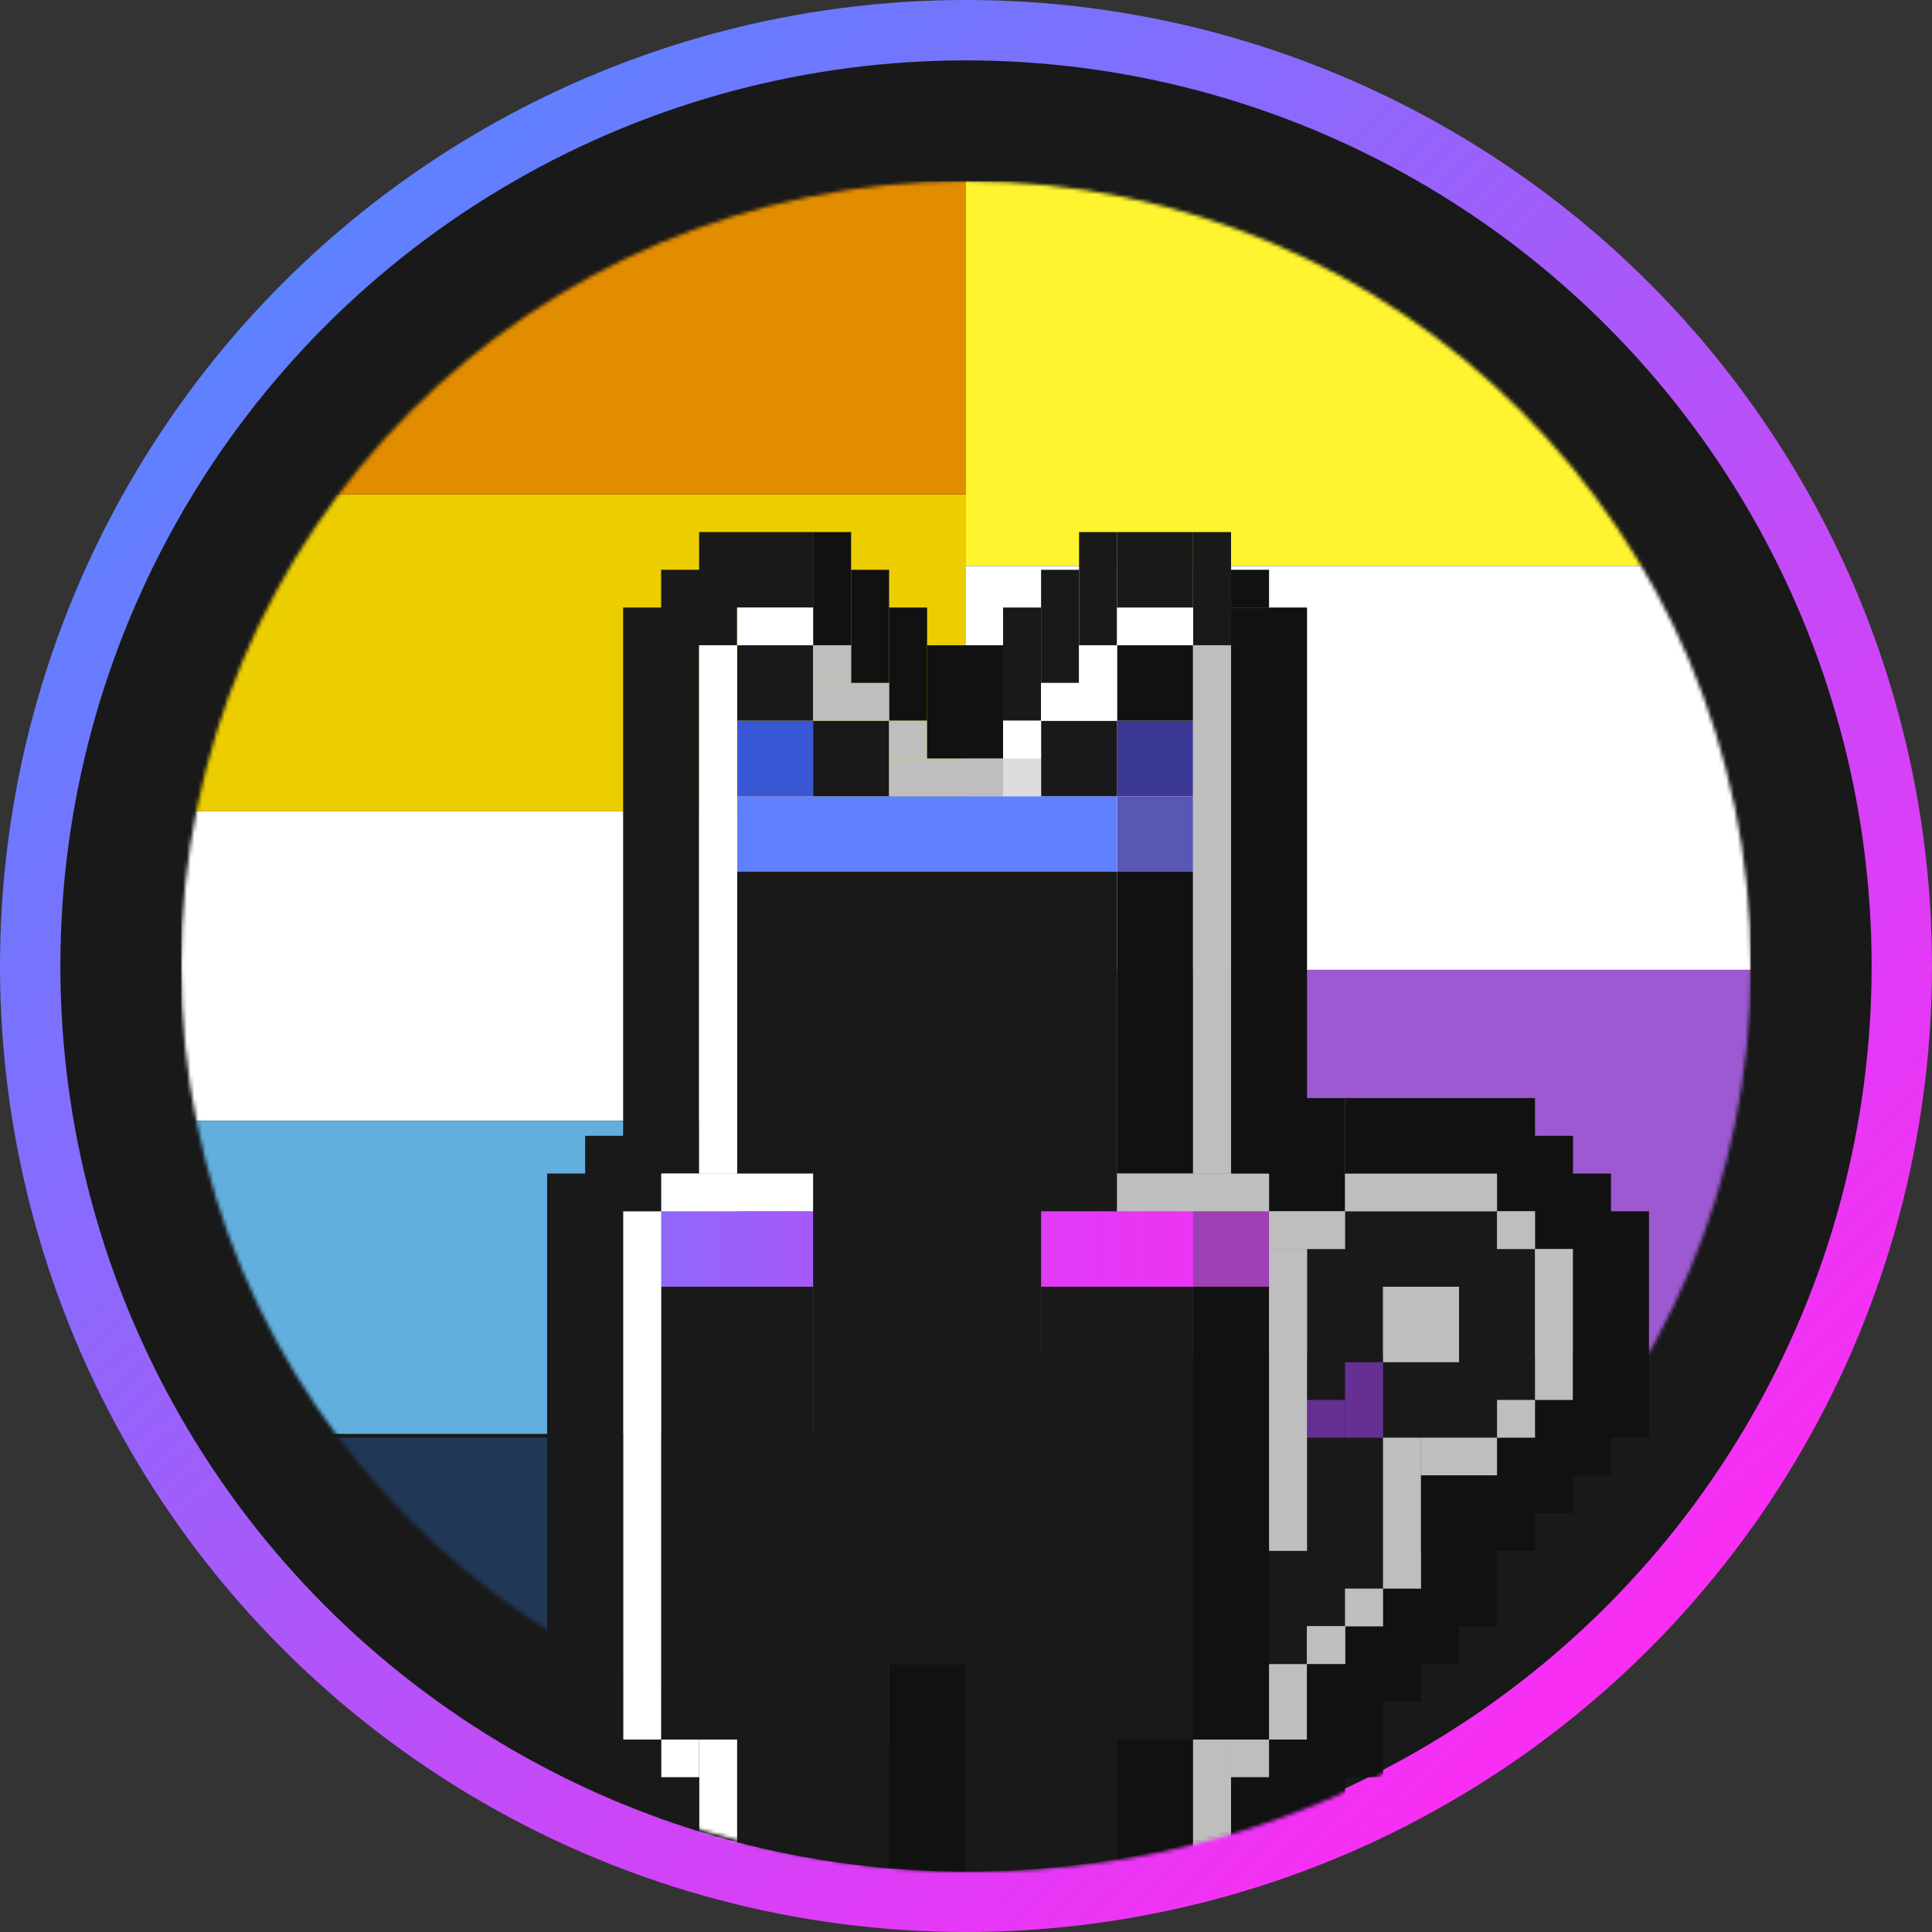 <svg width="512" height="512" viewBox="0 0 512 512" fill="none" xmlns="http://www.w3.org/2000/svg">
<rect x="0" y="0" width="512" height="512" fill="#333333" stroke="none"/>
<g clip-path="url(#clip0_397_2)">
<circle cx="256" cy="256" r="256" fill="url(#paint0_linear_397_2)"/>
<circle cx="256" cy="256" r="240" fill="#191919"/>
<mask id="mask0_397_2" style="mask-type:alpha" maskUnits="userSpaceOnUse" x="48" y="48" width="416" height="416">
<circle cx="256" cy="256" r="208" fill="#D9D9D9"/>
</mask>
<g mask="url(#mask0_397_2)">
<rect x="48" y="215" width="208" height="82" fill="white"/>
<rect x="48" y="131" width="208" height="84" fill="#ECCD00"/>
<rect x="48" y="48" width="208" height="83" fill="#E28D00"/>
<rect x="48" y="381" width="208" height="84" fill="#203756"/>
<rect x="48" y="297" width="208" height="83" fill="#62AFDD"/>
<rect x="256" y="48" width="208" height="102" fill="#FFF42F"/>
<rect x="256" y="257" width="208" height="102" fill="#9C59D1"/>
<rect x="256" y="359" width="208" height="106" fill="#292929"/>
<rect x="256" y="150" width="208" height="107" fill="white"/>
</g>
<mask id="mask1_397_2" style="mask-type:alpha" maskUnits="userSpaceOnUse" x="18" y="16" width="480" height="480">
<circle cx="258" cy="256" r="240" fill="white"/>
</mask>
<g mask="url(#mask1_397_2)">
<rect x="165.137" y="161" width="20.138" height="150" fill="#191919"/>
<rect width="20.138" height="20" transform="matrix(1 0 0 -1 175.207 171)" fill="#191919"/>
<rect width="20.138" height="20" transform="matrix(1 0 0 -1 195.345 191)" fill="#191919"/>
<rect width="20.138" height="20" transform="matrix(1 0 0 -1 195.345 211)" fill="#3857D4"/>
<rect width="40.276" height="20" transform="matrix(1 0 0 -1 175.207 341)" fill="url(#paint1_linear_397_2)"/>
<rect width="40.276" height="20" transform="matrix(1 0 0 -1 275.896 341)" fill="url(#paint2_linear_397_2)"/>
<rect width="20.138" height="20" transform="matrix(1 0 0 -1 316.172 341)" fill="#9D40B3"/>
<rect width="20.138" height="20" transform="matrix(1 0 0 -1 296.033 211)" fill="#3B3995"/>
<rect width="20.138" height="20" transform="matrix(1 0 0 -1 296.033 231)" fill="#5957B3"/>
<rect width="100.689" height="20" transform="matrix(1 0 0 -1 195.345 231)" fill="#6080FF"/>
<rect width="100.689" height="90" transform="matrix(1 0 0 -1 195.345 321)" fill="#191919"/>
<rect width="60.413" height="130" transform="matrix(1 0 0 -1 215.482 441)" fill="#191919"/>
<rect width="40.276" height="120" transform="matrix(1 0 0 -1 175.207 461)" fill="#191919"/>
<rect width="40.276" height="120" transform="matrix(1 0 0 -1 275.896 461)" fill="#191919"/>
<rect width="10.069" height="10" transform="matrix(1 0 0 -1 336.31 441)" fill="#191919"/>
<rect width="20.138" height="20" transform="matrix(1 0 0 -1 336.31 431)" fill="#191919"/>
<rect width="20.138" height="90" transform="matrix(1 0 0 -1 346.378 421)" fill="#191919"/>
<rect width="40.276" height="20" transform="matrix(1 0 0 -1 356.447 341)" fill="#191919"/>
<rect width="20.138" height="40" transform="matrix(1 0 0 -1 386.654 371)" fill="#191919"/>
<rect width="30.207" height="20" transform="matrix(1 0 0 -1 366.517 381)" fill="#191919"/>
<rect width="10.069" height="20" transform="matrix(1 0 0 -1 356.447 381)" fill="#662F94"/>
<rect width="10.069" height="10" transform="matrix(1 0 0 -1 346.378 381)" fill="#662F94"/>
<rect width="40.276" height="80" transform="matrix(1 0 0 -1 195.345 521)" fill="#191919"/>
<rect width="40.276" height="80" transform="matrix(1 0 0 -1 255.758 521)" fill="#191919"/>
<rect width="20.138" height="80" transform="matrix(1 0 0 -1 235.621 521)" fill="#111111"/>
<rect width="20.138" height="60" transform="matrix(1 0 0 -1 296.033 521)" fill="#111111"/>
<rect width="20.138" height="120" transform="matrix(1 0 0 -1 316.172 461)" fill="#111111"/>
<rect width="20.138" height="20" transform="matrix(1 0 0 -1 215.482 211)" fill="#191919"/>
<rect width="20.138" height="20" transform="matrix(1 0 0 -1 275.896 211)" fill="#191919"/>
<rect width="20.138" height="20" transform="matrix(1 0 0 -1 296.033 191)" fill="#111111"/>
<rect width="20.138" height="80" transform="matrix(1 0 0 -1 296.033 311)" fill="#111111"/>
<rect width="30.207" height="20" transform="matrix(1 0 0 -1 185.276 161)" fill="#191919"/>
<rect width="10.069" height="30" transform="matrix(1 0 0 -1 215.482 171)" fill="#111111"/>
<rect width="10.069" height="30" transform="matrix(1 0 0 -1 225.551 181)" fill="#111111"/>
<rect width="10.069" height="30" transform="matrix(1 0 0 -1 235.621 191)" fill="#111111"/>
<rect width="10.069" height="30" transform="matrix(1 0 0 -1 265.827 191)" fill="#191919"/>
<rect width="10.069" height="30" transform="matrix(1 0 0 -1 275.896 181)" fill="#191919"/>
<rect width="10.069" height="30" transform="matrix(1 0 0 -1 285.965 171)" fill="#191919"/>
<rect width="10.069" height="30" transform="matrix(1 0 0 -1 316.172 171)" fill="#191919"/>
<rect width="10.069" height="10" transform="matrix(1 0 0 -1 326.24 161)" fill="#111111"/>
<rect width="20.138" height="30" transform="matrix(1 0 0 -1 336.31 321)" fill="#111111"/>
<rect width="20.138" height="20" transform="matrix(1 0 0 -1 396.723 321)" fill="#111111"/>
<rect width="20.138" height="20" transform="matrix(1 0 0 -1 406.792 331)" fill="#111111"/>
<rect width="20.138" height="20" transform="matrix(1 0 0 -1 406.792 391)" fill="#111111"/>
<rect width="20.138" height="20" transform="matrix(1 0 0 -1 396.723 401)" fill="#111111"/>
<rect width="20.138" height="20" transform="matrix(1 0 0 -1 376.585 431)" fill="#111111"/>
<rect width="20.138" height="20" transform="matrix(1 0 0 -1 366.517 441)" fill="#111111"/>
<rect width="20.138" height="20" transform="matrix(1 0 0 -1 356.447 451)" fill="#111111"/>
<rect width="20.138" height="20" transform="matrix(1 0 0 -1 336.31 481)" fill="#111111"/>
<rect width="120" height="10.069" transform="matrix(0 -1 -1 0 326.24 581)" fill="#BEBEBE"/>
<rect width="10" height="10.069" transform="matrix(0 -1 -1 0 336.31 471)" fill="#BEBEBE"/>
<rect width="10" height="10.069" transform="matrix(0 -1 -1 0 185.276 471)" fill="white"/>
<rect width="100" height="10.069" transform="matrix(0 -1 -1 0 195.345 561)" fill="white"/>
<rect width="20" height="10.069" transform="matrix(0 -1 -1 0 346.378 461)" fill="#BEBEBE"/>
<rect width="10" height="10.069" transform="matrix(0 -1 -1 0 356.447 441)" fill="#BEBEBE"/>
<rect width="40" height="10.069" transform="matrix(0 -1 -1 0 376.585 421)" fill="#BEBEBE"/>
<rect width="40" height="10.069" transform="matrix(0 -1 -1 0 416.861 371)" fill="#BEBEBE"/>
<rect width="20" height="20.138" transform="matrix(0 -1 -1 0 386.654 361)" fill="#BEBEBE"/>
<rect width="10" height="20.138" transform="matrix(0 -1 -1 0 396.723 391)" fill="#BEBEBE"/>
<rect width="10" height="10.069" transform="matrix(0 -1 -1 0 366.517 431)" fill="#BEBEBE"/>
<rect width="10" height="10.069" transform="matrix(0 -1 -1 0 406.792 331)" fill="#BEBEBE"/>
<rect width="10" height="40.276" transform="matrix(0 -1 -1 0 396.723 321)" fill="#BEBEBE"/>
<rect width="10" height="20.138" transform="matrix(0 -1 -1 0 356.447 331)" fill="#BEBEBE"/>
<rect x="336.31" y="411" width="80" height="10.069" transform="rotate(-90 336.31 411)" fill="#BEBEBE"/>
<rect width="10" height="20.138" transform="matrix(0 -1 -1 0 316.172 171)" fill="white"/>
<rect width="10" height="20.138" transform="matrix(0 -1 -1 0 215.482 171)" fill="white"/>
<rect width="10" height="40.276" transform="matrix(0 -1 -1 0 215.482 321)" fill="white"/>
<rect width="140" height="10.069" transform="matrix(0 -1 -1 0 195.345 311)" fill="white"/>
<rect width="140" height="10.069" transform="matrix(0 -1 -1 0 175.207 461)" fill="white"/>
<rect width="10" height="20.138" transform="matrix(0 -1 -1 0 296.033 191)" fill="white"/>
<rect width="10" height="10.069" transform="matrix(0 -1 -1 0 296.033 181)" fill="white"/>
<rect width="10" height="20.138" transform="matrix(0 -1 -1 0 235.621 191)" fill="#BEBEBE"/>
<rect width="10" height="10.069" transform="matrix(0 -1 -1 0 225.551 181)" fill="#BEBEBE"/>
<rect width="10" height="10.069" transform="matrix(0 -1 -1 0 275.896 201)" fill="white"/>
<rect width="10" height="10.069" transform="matrix(0 -1 -1 0 275.896 211)" fill="#DDDDDD"/>
<rect width="10" height="30.207" transform="matrix(0 -1 -1 0 265.827 211)" fill="#BEBEBE"/>
<rect width="10" height="10.069" transform="matrix(0 -1 -1 0 245.689 201)" fill="#BEBEBE"/>
<rect width="10" height="40.276" transform="matrix(0 -1 -1 0 336.31 321)" fill="#BEBEBE"/>
<rect width="140" height="10.069" transform="matrix(0 -1 -1 0 326.24 311)" fill="#BEBEBE"/>
<rect width="10" height="10.069" transform="matrix(0 -1 -1 0 406.792 381)" fill="#BEBEBE"/>
<rect width="10" height="10.069" transform="matrix(0 -1 -1 0 356.447 441)" fill="#BEBEBE"/>
<rect width="10" height="10.069" transform="matrix(0 -1 -1 0 356.447 441)" fill="#BEBEBE"/>
<rect width="20.138" height="20" transform="matrix(1 0 0 -1 155.069 321)" fill="#191919"/>
<rect width="20.138" height="20" transform="matrix(1 0 0 -1 155.069 481)" fill="#191919"/>
<rect width="20.138" height="160" transform="matrix(1 0 0 -1 145 471)" fill="#191919"/>
<rect width="20.138" height="80" transform="matrix(1 0 0 -1 165.137 551)" fill="#191919"/>
<rect width="30.207" height="20" transform="matrix(1 0 0 -1 376.585 411)" fill="#111111"/>
<rect width="30" height="20.138" transform="matrix(0 -1 -1 0 366.517 471)" fill="#111111"/>
<rect width="120" height="20.138" transform="matrix(0 -1 -1 0 346.378 591)" fill="#111111"/>
<rect width="20.138" height="60" transform="matrix(1 0 0 -1 416.861 381)" fill="#111111"/>
<rect width="50.345" height="20" transform="matrix(1 0 0 -1 356.447 311)" fill="#111111"/>
<rect width="20.138" height="150" transform="matrix(1 0 0 -1 326.24 311)" fill="#111111"/>
<rect width="20.138" height="20" transform="matrix(1 0 0 -1 296.033 161)" fill="#191919"/>
<rect width="20.138" height="30" transform="matrix(1 0 0 -1 245.689 201)" fill="#111111"/>
</g>
</g>
<defs>
<linearGradient id="paint0_linear_397_2" x1="72" y1="64" x2="440" y2="448" gradientUnits="userSpaceOnUse">
<stop stop-color="#5A83FF"/>
<stop offset="0" stop-color="#5A83FF"/>
<stop offset="1" stop-color="#FE2BF4"/>
</linearGradient>
<linearGradient id="paint1_linear_397_2" x1="0" y1="10" x2="40.276" y2="10" gradientUnits="userSpaceOnUse">
<stop stop-color="#9067FB"/>
<stop offset="1" stop-color="#A759F9"/>
</linearGradient>
<linearGradient id="paint2_linear_397_2" x1="0" y1="10" x2="40.276" y2="10" gradientUnits="userSpaceOnUse">
<stop stop-color="#E03BF6"/>
<stop offset="1" stop-color="#EC34F5"/>
</linearGradient>
<clipPath id="clip0_397_2">
<rect width="512" height="512" fill="white"/>
</clipPath>
</defs>
</svg>
